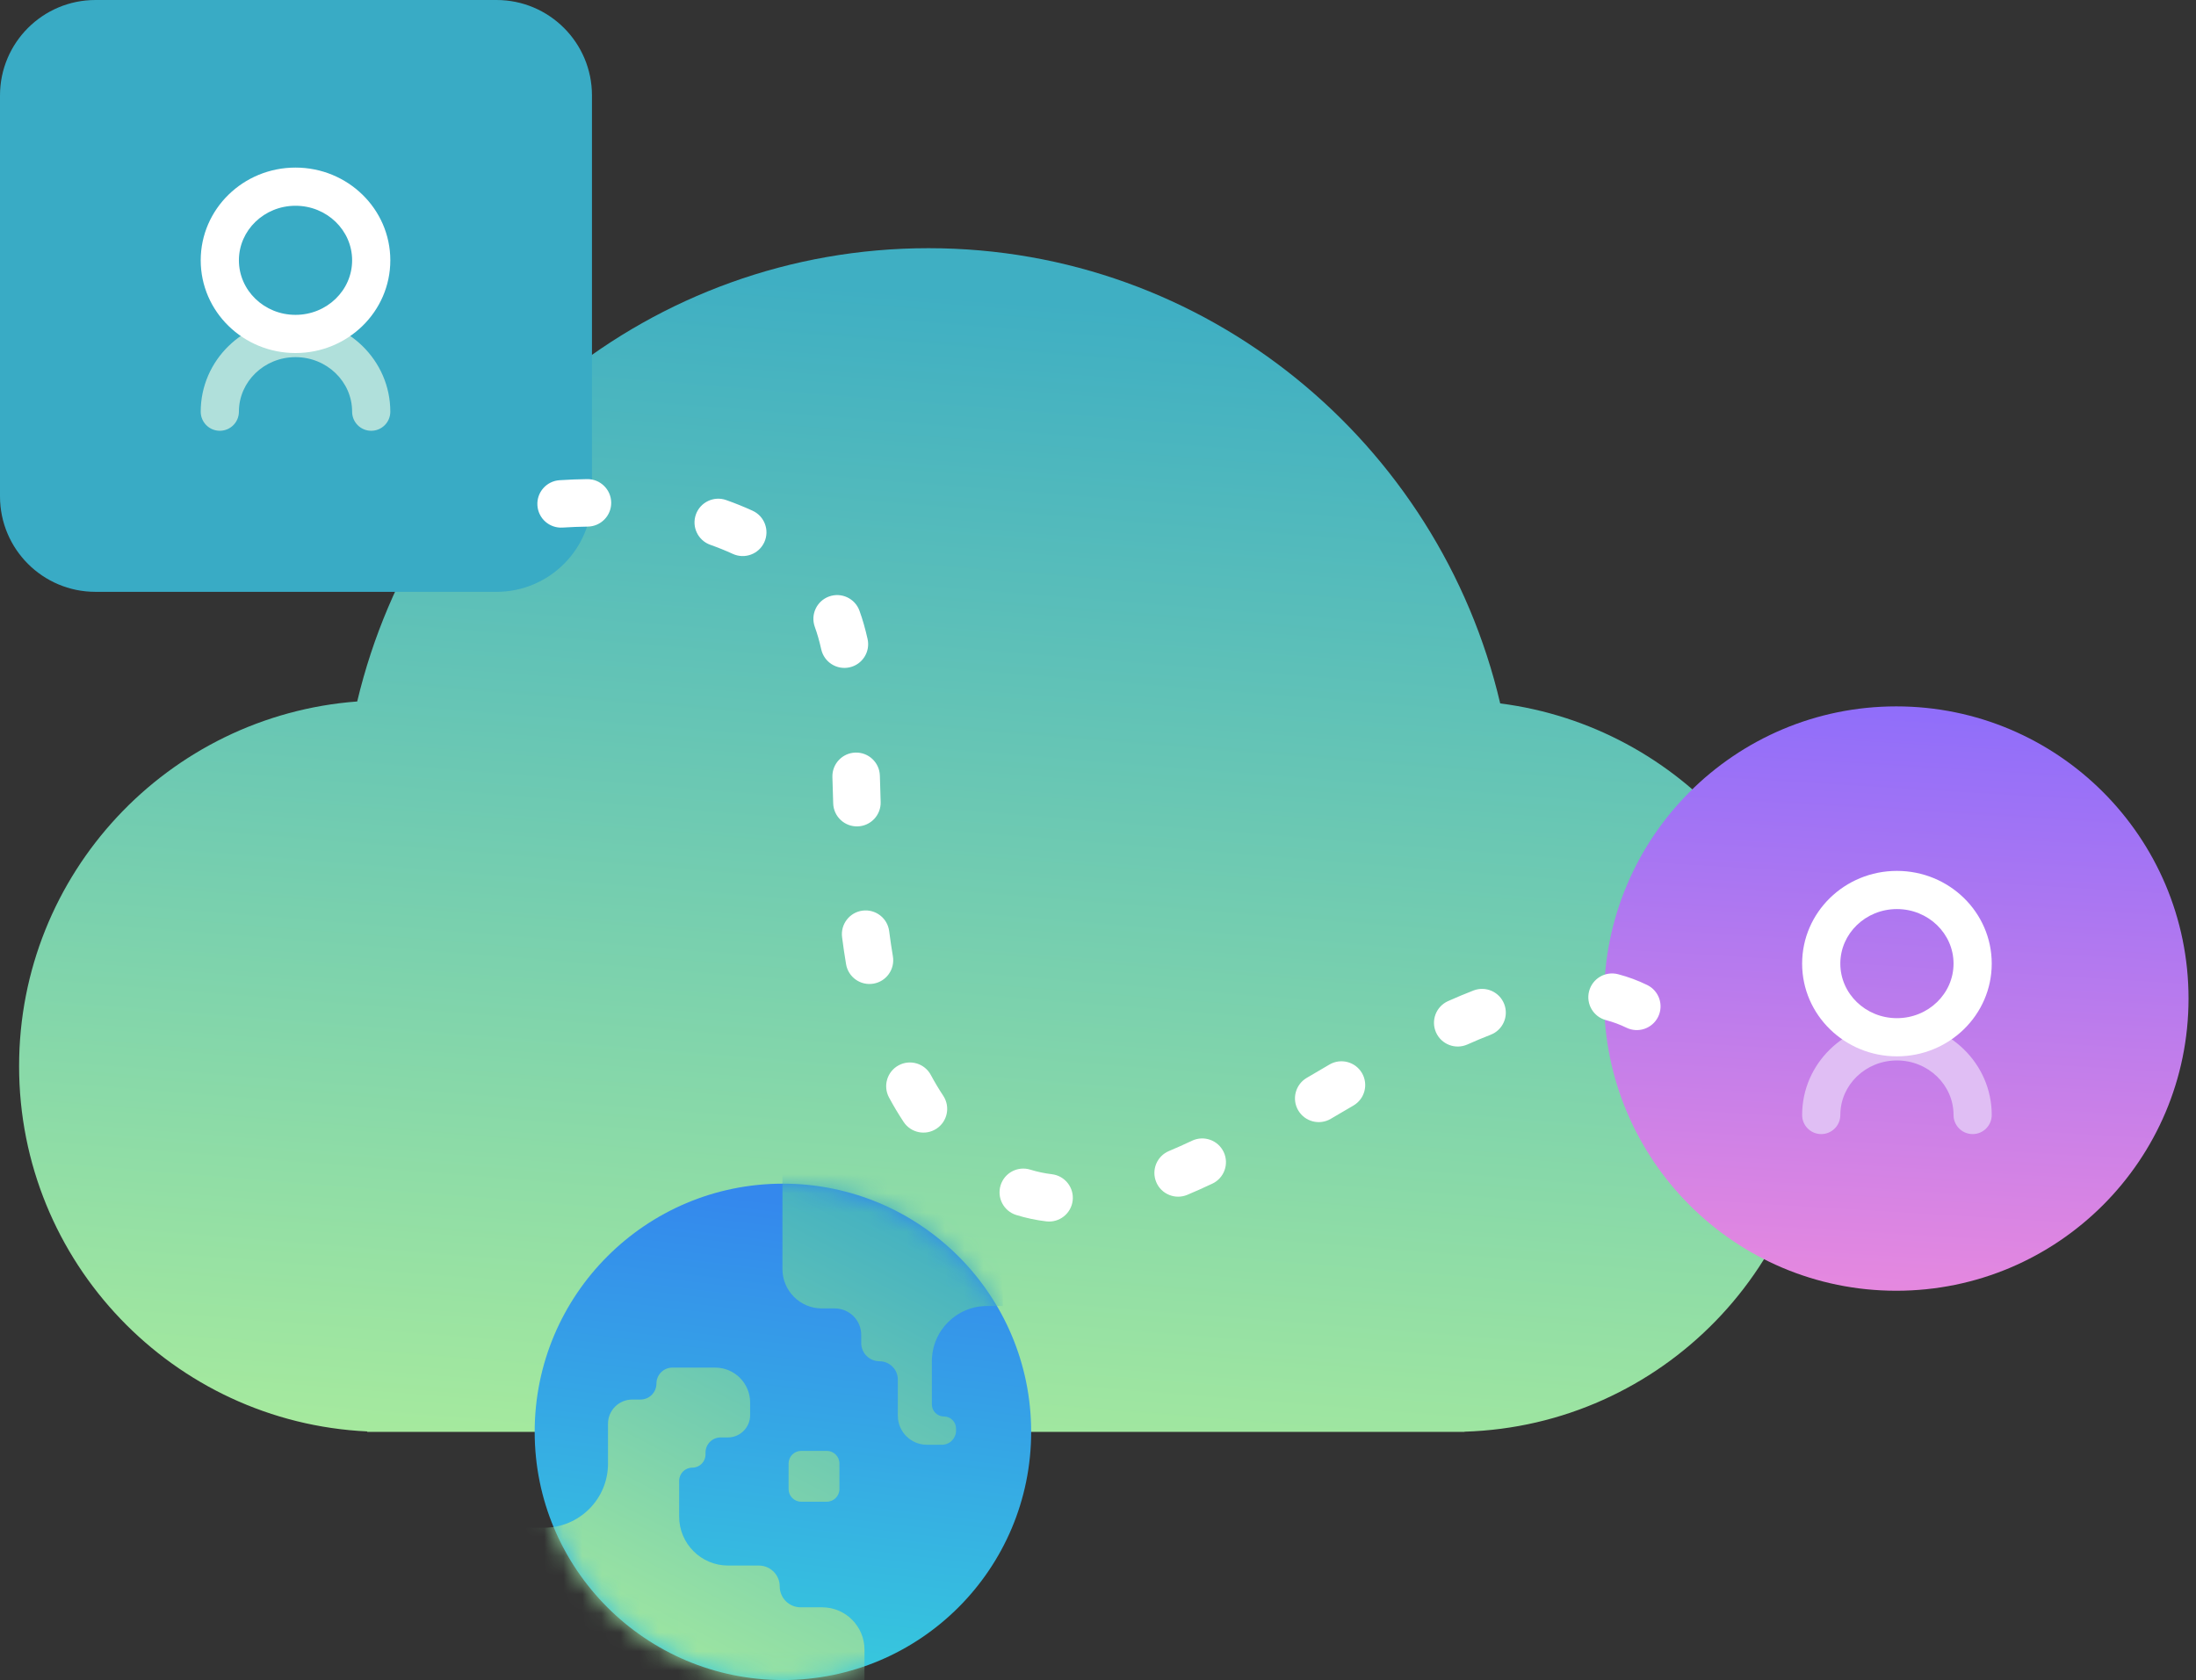<svg width="115" height="88" viewBox="0 0 115 88" fill="none" xmlns="http://www.w3.org/2000/svg">
<rect x="0" y="0" width="115" height="88" fill="#333333" stroke="none"/>
<path d="M76.695 74.991V75H19.231V74.978C9.081 74.496 1 66.114 1 55.845C1 45.753 8.804 37.484 18.706 36.743C21.948 23.123 34.112 13 48.622 13C63.169 13 75.358 23.174 78.563 36.845C87.982 38.051 95.262 46.098 95.262 55.845C95.262 66.227 87.002 74.68 76.695 74.991Z" fill="url(#paint0_linear)"/>
<path d="M41 88C48.18 88 54 82.18 54 75C54 67.82 48.18 62 41 62C33.82 62 28 67.82 28 75C28 82.18 33.82 88 41 88Z" fill="url(#paint1_linear)"/>
<mask id="mask0" mask-type="alpha" maskUnits="userSpaceOnUse" x="28" y="62" width="26" height="26">
<path d="M41 88C48.18 88 54 82.18 54 75C54 67.82 48.18 62 41 62C33.82 62 28 67.82 28 75C28 82.18 33.82 88 41 88Z" fill="white"/>
</mask>
<g mask="url(#mask0)">
<path fill-rule="evenodd" clip-rule="evenodd" d="M40.975 61.138L52.515 61.404V68.407H51.694C50.096 68.407 48.8 69.703 48.8 71.301V73.562C48.8 73.912 49.083 74.195 49.433 74.195C49.782 74.195 50.066 74.479 50.066 74.828V74.936C50.066 75.345 49.734 75.676 49.325 75.676H48.542C47.7 75.676 47.018 74.994 47.018 74.152V72.263C47.018 71.733 46.589 71.303 46.059 71.303C45.529 71.303 45.1 70.874 45.1 70.344V69.919C45.1 69.154 44.48 68.535 43.715 68.535H43.038C41.899 68.535 40.975 67.611 40.975 66.472V61.138ZM41.957 75.997H43.298C43.663 75.997 43.959 76.293 43.959 76.658V77.998C43.959 78.363 43.663 78.659 43.298 78.659H41.957C41.592 78.659 41.297 78.363 41.297 77.998V76.658C41.297 76.293 41.592 75.997 41.957 75.997ZM28.483 80.022H25.368V86.168L29.408 90.208H45.271V86.41C45.271 85.184 44.278 84.19 43.052 84.19H41.926C41.322 84.19 40.833 83.701 40.833 83.097C40.833 82.493 40.343 82.003 39.739 82.003H38.13C36.714 82.003 35.566 80.855 35.566 79.439V77.565C35.566 77.183 35.875 76.874 36.257 76.874C36.638 76.874 36.947 76.565 36.947 76.184V76.084C36.947 75.647 37.301 75.293 37.737 75.293H38.115C38.76 75.293 39.283 74.77 39.283 74.126V73.464C39.283 72.454 38.464 71.635 37.453 71.635H35.213C34.75 71.635 34.376 72.009 34.376 72.472C34.376 72.934 34.001 73.308 33.539 73.308H33.108C32.407 73.308 31.84 73.876 31.84 74.576V76.665C31.84 78.519 30.337 80.022 28.483 80.022Z" fill="url(#paint2_linear)"/>
</g>
<path d="M99.304 67.609C107.757 67.609 114.609 60.757 114.609 52.304C114.609 43.852 107.757 37 99.304 37C90.852 37 84 43.852 84 52.304C84 60.757 90.852 67.609 99.304 67.609Z" fill="url(#paint3_linear)"/>
<path d="M104.303 58.403C104.303 58.956 103.855 59.403 103.303 59.403C102.751 59.403 102.303 58.956 102.303 58.403C102.303 56.832 100.982 55.546 99.338 55.546C97.695 55.546 96.374 56.832 96.374 58.403C96.374 58.956 95.926 59.403 95.374 59.403C94.822 59.403 94.374 58.956 94.374 58.403C94.374 55.715 96.603 53.546 99.338 53.546C102.074 53.546 104.303 55.715 104.303 58.403Z" fill="#E0BEF4"/>
<path fill-rule="evenodd" clip-rule="evenodd" d="M94.374 50.474C94.374 53.163 96.603 55.331 99.338 55.331C102.074 55.331 104.303 53.163 104.303 50.474C104.303 47.785 102.074 45.617 99.338 45.617C96.603 45.617 94.374 47.785 94.374 50.474ZM102.303 50.474C102.303 52.045 100.982 53.331 99.338 53.331C97.695 53.331 96.374 52.045 96.374 50.474C96.374 48.903 97.695 47.617 99.338 47.617C100.982 47.617 102.303 48.903 102.303 50.474Z" fill="white"/>
<path d="M5 0H26C28.761 0 31 2.239 31 5V26C31 28.761 28.761 31 26 31H5C2.239 31 0 28.761 0 26L0 5C0 2.239 2.239 0 5 0Z" fill="url(#paint4_linear)"/>
<path d="M20.44 21.564C20.44 22.117 19.992 22.564 19.44 22.564C18.887 22.564 18.44 22.117 18.44 21.564C18.44 19.993 17.119 18.707 15.475 18.707C13.832 18.707 12.511 19.993 12.511 21.564C12.511 22.117 12.063 22.564 11.511 22.564C10.959 22.564 10.511 22.117 10.511 21.564C10.511 18.876 12.739 16.707 15.475 16.707C18.211 16.707 20.44 18.876 20.44 21.564Z" fill="#B0E0DB"/>
<path fill-rule="evenodd" clip-rule="evenodd" d="M10.511 13.635C10.511 16.324 12.739 18.492 15.475 18.492C18.211 18.492 20.44 16.324 20.44 13.635C20.44 10.947 18.211 8.778 15.475 8.778C12.739 8.778 10.511 10.947 10.511 13.635ZM18.44 13.635C18.44 15.207 17.119 16.492 15.475 16.492C13.832 16.492 12.511 15.207 12.511 13.635C12.511 12.064 13.832 10.778 15.475 10.778C17.119 10.778 18.44 12.064 18.44 13.635Z" fill="white"/>
<path fill-rule="evenodd" clip-rule="evenodd" d="M49.396 57.396C49.775 57.969 49.618 58.74 49.045 59.119C48.472 59.498 47.701 59.341 47.322 58.768C47.049 58.355 46.793 57.927 46.555 57.484C46.23 56.879 46.458 56.125 47.062 55.8C47.668 55.475 48.421 55.703 48.746 56.307C48.949 56.685 49.165 57.047 49.396 57.396ZM56.173 62.891C56.256 62.209 55.77 61.589 55.089 61.506C54.698 61.459 54.321 61.379 53.956 61.266C53.301 61.062 52.604 61.428 52.4 62.084C52.196 62.74 52.562 63.437 53.218 63.641C53.727 63.799 54.251 63.91 54.789 63.975C55.471 64.058 56.09 63.572 56.173 62.891ZM62.426 59.75C63.047 59.457 63.788 59.722 64.082 60.343C64.375 60.965 64.109 61.706 63.488 61.999C63.04 62.211 62.603 62.406 62.177 62.585C61.544 62.85 60.815 62.553 60.55 61.919C60.284 61.286 60.582 60.557 61.215 60.291C61.607 60.127 62.01 59.947 62.426 59.75ZM71.323 56.205C70.976 55.613 70.214 55.413 69.621 55.76C69.4 55.89 69.236 55.986 68.85 56.213L68.572 56.376L68.429 56.46C67.837 56.808 67.639 57.57 67.986 58.162C68.334 58.754 69.096 58.953 69.688 58.605L69.832 58.52L70.11 58.357C70.494 58.131 70.658 58.035 70.878 57.907C71.471 57.56 71.67 56.798 71.323 56.205ZM77.165 51.881C77.806 51.634 78.526 51.953 78.773 52.593C79.021 53.234 78.702 53.954 78.061 54.201C77.669 54.352 77.265 54.522 76.846 54.709C76.219 54.989 75.484 54.708 75.203 54.081C74.923 53.454 75.204 52.719 75.831 52.438C76.288 52.234 76.732 52.049 77.165 51.881ZM86.262 51.595C86.879 51.897 87.135 52.641 86.834 53.258C86.532 53.875 85.788 54.131 85.171 53.83C84.828 53.663 84.474 53.532 84.106 53.435C83.442 53.262 83.044 52.583 83.218 51.918C83.391 51.254 84.071 50.856 84.735 51.029C85.261 51.167 85.771 51.355 86.262 51.595ZM45.739 51.524C46.416 51.41 46.873 50.769 46.759 50.092C46.687 49.664 46.622 49.225 46.564 48.773C46.477 48.092 45.854 47.611 45.172 47.698C44.491 47.786 44.01 48.409 44.098 49.09C44.16 49.574 44.229 50.044 44.307 50.505C44.421 51.182 45.062 51.638 45.739 51.524ZM46.118 42.006C46.139 42.692 45.6 43.266 44.913 43.286C44.227 43.307 43.654 42.768 43.633 42.082L43.613 41.429L43.591 40.701C43.57 40.015 44.109 39.441 44.796 39.42C45.482 39.399 46.056 39.938 46.077 40.625L46.099 41.353L46.118 42.006ZM44.492 34.955C45.162 34.805 45.584 34.14 45.433 33.47C45.314 32.938 45.174 32.446 45.009 31.99C44.775 31.344 44.062 31.011 43.416 31.244C42.77 31.479 42.437 32.191 42.67 32.837C42.798 33.189 42.91 33.58 43.007 34.014C43.157 34.684 43.822 35.105 44.492 34.955ZM39.412 26.752C40.037 27.038 40.311 27.776 40.026 28.4C39.74 29.024 39.002 29.299 38.378 29.014C37.996 28.839 37.604 28.681 37.2 28.538C36.552 28.309 36.213 27.599 36.441 26.951C36.67 26.304 37.381 25.964 38.028 26.193C38.502 26.36 38.963 26.547 39.412 26.752ZM32.008 26.323C31.998 25.636 31.434 25.087 30.748 25.096C30.274 25.102 29.793 25.121 29.304 25.153C28.619 25.197 28.099 25.788 28.143 26.473C28.187 27.159 28.778 27.679 29.464 27.634C29.911 27.606 30.35 27.588 30.781 27.583C31.468 27.573 32.017 27.009 32.008 26.323Z" fill="white"/>
<defs>
<linearGradient id="paint0_linear" x1="36.663" y1="77.93" x2="41.725" y2="14.757" gradientUnits="userSpaceOnUse">
<stop stop-color="#A8EB9D"/>
<stop offset="1" stop-color="#3FAFC3"/>
</linearGradient>
<linearGradient id="paint1_linear" x1="37.837" y1="89.229" x2="41.038" y2="62.957" gradientUnits="userSpaceOnUse">
<stop stop-color="#37CEDB"/>
<stop offset="1" stop-color="#3488ED"/>
</linearGradient>
<linearGradient id="paint2_linear" x1="30.819" y1="51.689" x2="16.015" y2="80.151" gradientUnits="userSpaceOnUse">
<stop stop-color="#39ABC5"/>
<stop offset="1" stop-color="#A8EB9D"/>
</linearGradient>
<linearGradient id="paint3_linear" x1="101.286" y1="77.044" x2="103.685" y2="37.441" gradientUnits="userSpaceOnUse">
<stop stop-color="#FF90D7"/>
<stop offset="1" stop-color="#906EFA"/>
</linearGradient>
<linearGradient id="paint4_linear" x1="29.214" y1="45.621" x2="52.247" y2="-2.107" gradientUnits="userSpaceOnUse">
<stop offset="0.768" stop-color="#39ABC5"/>
<stop offset="1" stop-color="#A8EB9D"/>
</linearGradient>
</defs>
</svg>
